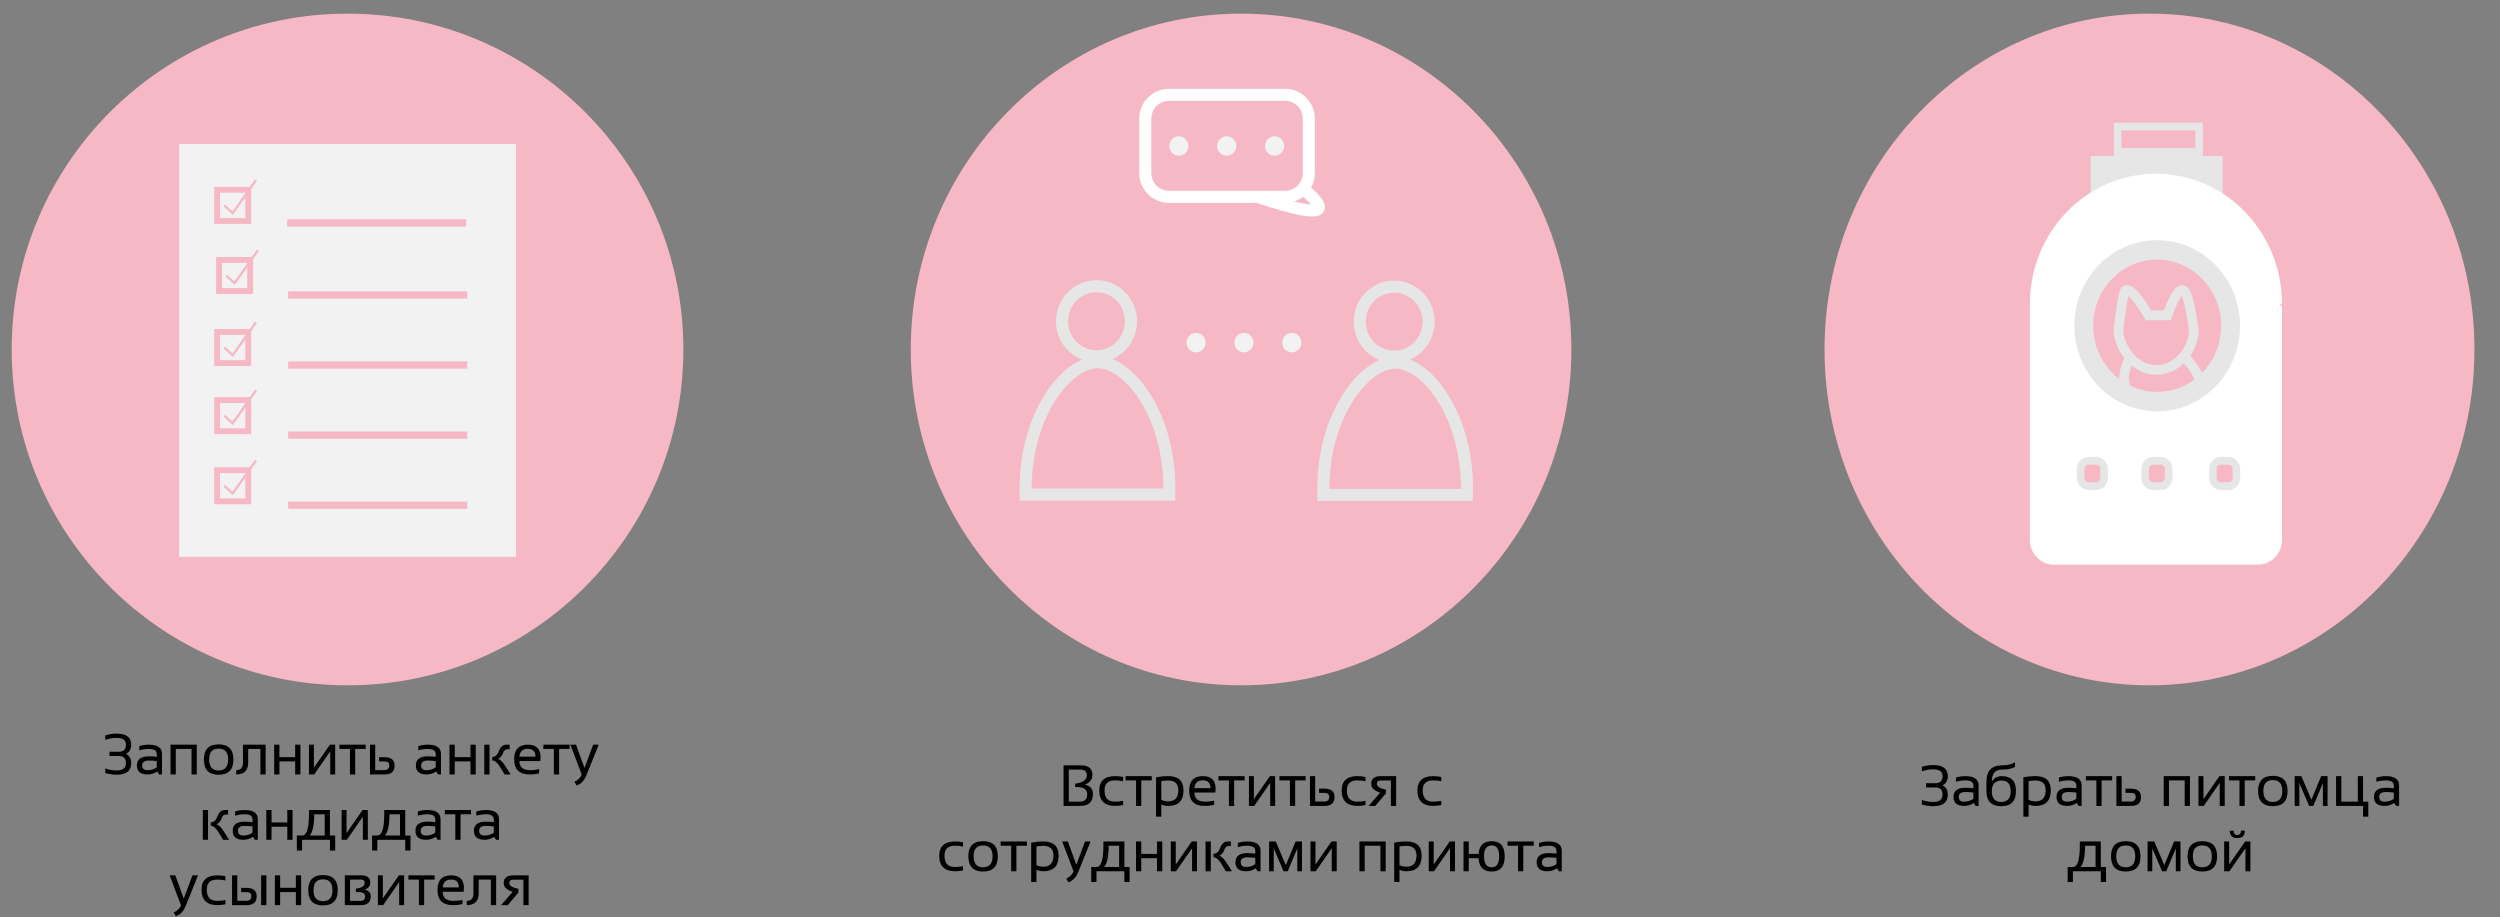 <svg width="1033" height="379" viewBox="0 0 1033 379" fill="none" xmlns="http://www.w3.org/2000/svg">
<rect x="0" y="0" width="1033" height="379" fill="#808080" stroke="none"/>
<g clip-path="url(#clip0_147_185)">
<path d="M143.598 283.173C220.239 283.173 282.369 221.043 282.369 144.402C282.369 67.761 220.239 5.631 143.598 5.631C66.957 5.631 4.827 67.761 4.827 144.402C4.827 221.043 66.957 283.173 143.598 283.173Z" fill="#F6B8C4"/>
<path d="M209.162 63.553H78.034V226.056H209.162V63.553Z" fill="#F2F2F2"/>
<path d="M205.14 67.576V222.034H82.056V67.576H205.14ZM213.184 59.531H74.011V230.078H213.184V59.531Z" fill="#F2F2F2"/>
<path d="M118.659 92.112H192.67" stroke="#F6B8C4" stroke-width="3" stroke-miterlimit="10"/>
<path d="M119.061 150.838H193.073" stroke="#F6B8C4" stroke-width="3" stroke-miterlimit="10"/>
<path d="M119.061 179.799H193.073" stroke="#F6B8C4" stroke-width="3" stroke-miterlimit="10"/>
<path d="M119.061 121.877H193.073" stroke="#F6B8C4" stroke-width="3" stroke-miterlimit="10"/>
<path d="M119.061 208.76H193.073" stroke="#F6B8C4" stroke-width="3" stroke-miterlimit="10"/>
<path d="M101.363 79.642V90.1H90.905V79.642H101.363ZM103.777 77.229H88.492V92.514H103.777V77.229Z" fill="#F6B8C4"/>
<path d="M92.635 84.872L96.134 88.049L105.788 74.414" stroke="#F6B8C4" stroke-miterlimit="10"/>
<path d="M101.363 195.486V205.944H90.905V195.486H101.363ZM103.777 193.072H88.492V208.357H103.777V193.072Z" fill="#F6B8C4"/>
<path d="M92.635 200.715L96.134 203.893L105.788 190.257" stroke="#F6B8C4" stroke-miterlimit="10"/>
<path d="M101.363 166.525V176.983H90.905V166.525H101.363ZM103.777 164.111H88.492V179.396H103.777V164.111Z" fill="#F6B8C4"/>
<path d="M92.635 171.754L96.134 174.932L105.788 161.296" stroke="#F6B8C4" stroke-miterlimit="10"/>
<path d="M101.363 138.368V148.827H90.905V138.368H101.363ZM103.777 135.955H88.492V151.24H103.777V135.955Z" fill="#F6B8C4"/>
<path d="M92.635 143.598L96.134 146.775L105.788 133.14" stroke="#F6B8C4" stroke-miterlimit="10"/>
<path d="M102.168 108.603V119.061H91.71V108.603H102.168ZM104.581 106.19H89.296V121.475H104.581V106.19Z" fill="#F6B8C4"/>
<path d="M93.439 113.833L96.939 117.01L106.592 103.375" stroke="#F6B8C4" stroke-miterlimit="10"/>
</g>
<g clip-path="url(#clip1_147_185)">
<path d="M512.813 283.173C588.191 283.173 649.297 221.043 649.297 144.402C649.297 67.761 588.191 5.631 512.813 5.631C437.435 5.631 376.33 67.761 376.33 144.402C376.33 221.043 437.435 283.173 512.813 283.173Z" fill="#F6B8C4"/>
<path d="M423.802 204.335C443.582 204.335 463.363 204.335 483.143 204.335C484.069 171.746 466.433 149.672 453.631 149.631C440.813 149.591 422.971 171.618 423.802 204.335Z" fill="#F6B8C4" stroke="#E6E6E6" stroke-width="5" stroke-miterlimit="10"/>
<path d="M453.077 147.218C460.942 147.218 467.319 140.735 467.319 132.737C467.319 124.74 460.942 118.257 453.077 118.257C445.211 118.257 438.835 124.74 438.835 132.737C438.835 140.735 445.211 147.218 453.077 147.218Z" fill="#F6B8C4" stroke="#E6E6E6" stroke-width="5" stroke-miterlimit="10"/>
<path d="M540.79 71.421V49.089C540.79 43.618 536.431 39.178 531.043 39.178H482.969C477.589 39.178 473.221 43.61 473.221 49.089V71.421C473.221 76.891 477.581 81.332 482.969 81.332H523.012H531.043C536.431 81.332 540.79 76.891 540.79 71.421Z" stroke="white" stroke-width="5" stroke-miterlimit="10"/>
<path d="M538.527 78.034C543.378 82.096 545.49 84.783 544.857 86.078C543.821 88.21 535.418 86.625 519.657 81.332" stroke="white" stroke-width="5" stroke-miterlimit="10"/>
<path d="M494.22 145.609C496.405 145.609 498.176 143.808 498.176 141.587C498.176 139.365 496.405 137.564 494.22 137.564C492.035 137.564 490.264 139.365 490.264 141.587C490.264 143.808 492.035 145.609 494.22 145.609Z" fill="#F2F2F2"/>
<path d="M533.78 145.609C535.965 145.609 537.736 143.808 537.736 141.587C537.736 139.365 535.965 137.564 533.78 137.564C531.595 137.564 529.824 139.365 529.824 141.587C529.824 143.808 531.595 145.609 533.78 145.609Z" fill="#F2F2F2"/>
<path d="M514 145.609C516.185 145.609 517.956 143.808 517.956 141.587C517.956 139.365 516.185 137.564 514 137.564C511.815 137.564 510.044 139.365 510.044 141.587C510.044 143.808 511.815 145.609 514 145.609Z" fill="#F2F2F2"/>
<path d="M487.099 64.358C489.284 64.358 491.055 62.557 491.055 60.335C491.055 58.114 489.284 56.313 487.099 56.313C484.914 56.313 483.143 58.114 483.143 60.335C483.143 62.557 484.914 64.358 487.099 64.358Z" fill="#F2F2F2"/>
<path d="M526.659 64.358C528.844 64.358 530.615 62.557 530.615 60.335C530.615 58.114 528.844 56.313 526.659 56.313C524.474 56.313 522.703 58.114 522.703 60.335C522.703 62.557 524.474 64.358 526.659 64.358Z" fill="#F2F2F2"/>
<path d="M506.879 64.358C509.064 64.358 510.835 62.557 510.835 60.335C510.835 58.114 509.064 56.313 506.879 56.313C504.694 56.313 502.923 58.114 502.923 60.335C502.923 62.557 504.694 64.358 506.879 64.358Z" fill="#F2F2F2"/>
<path d="M546.796 204.512C566.576 204.512 586.356 204.512 606.136 204.512C607.062 171.923 589.426 149.848 576.624 149.808C563.807 149.768 545.973 171.802 546.796 204.512Z" fill="#F6B8C4" stroke="#E6E6E6" stroke-width="5" stroke-miterlimit="10"/>
<path d="M576.07 147.395C583.936 147.395 590.312 140.912 590.312 132.915C590.312 124.917 583.936 118.434 576.07 118.434C568.205 118.434 561.829 124.917 561.829 132.915C561.829 140.912 568.205 147.395 576.07 147.395Z" fill="#F6B8C4" stroke="#E6E6E6" stroke-width="5" stroke-miterlimit="10"/>
</g>
<g clip-path="url(#clip2_147_185)">
<path d="M888.168 283.173C962.323 283.173 1022.44 221.043 1022.44 144.402C1022.44 67.761 962.323 5.631 888.168 5.631C814.012 5.631 753.897 67.761 753.897 144.402C753.897 221.043 814.012 283.173 888.168 283.173Z" fill="#F6B8C4"/>
<path d="M914.516 68.428H867.813V80.439H914.516V68.428Z" fill="#E6E6E6"/>
<path d="M910.624 72.451V76.416H871.705V72.451H910.624ZM918.408 64.406H863.921V84.461H918.408V64.406Z" fill="#E6E6E6"/>
<path d="M942.919 127.163V223.112C942.919 228.735 938.505 233.296 933.064 233.296H848.595C843.154 233.296 838.741 228.735 838.741 223.112V125.795C838.741 125.698 838.811 125.626 838.904 125.626H941.432C942.249 125.626 942.919 126.318 942.919 127.163Z" fill="white"/>
<path d="M942.919 125.626H838.741C838.741 95.893 862.061 71.791 890.83 71.791C919.598 71.791 942.919 95.893 942.919 125.626Z" fill="white"/>
<path d="M891.343 165.938C908.092 165.938 921.669 151.906 921.669 134.596C921.669 117.286 908.092 103.254 891.343 103.254C874.595 103.254 861.018 117.286 861.018 134.596C861.018 151.906 874.595 165.938 891.343 165.938Z" fill="#F6B8C4"/>
<path d="M891.343 107.284C905.915 107.284 917.777 119.537 917.777 134.604C917.777 149.672 905.922 161.924 891.343 161.924C876.764 161.924 864.91 149.672 864.91 134.604C864.91 119.537 876.764 107.284 891.343 107.284ZM891.343 99.24C872.444 99.24 857.126 115.072 857.126 134.604C857.126 154.137 872.444 169.969 891.343 169.969C910.242 169.969 925.561 154.137 925.561 134.604C925.561 115.072 910.235 99.24 891.343 99.24Z" fill="#E6E6E6"/>
<path d="M907.121 53.9V61.188H876.578V53.9H907.121ZM910.235 50.682H873.464V64.406H910.235V50.682Z" fill="#E6E6E6"/>
<path d="M863.042 200.884C861.205 200.884 859.702 199.339 859.702 197.433V193.829C859.702 191.93 861.197 190.377 863.042 190.377H866.093C867.93 190.377 869.432 191.922 869.432 193.829V197.433C869.432 199.331 867.938 200.884 866.093 200.884H863.042Z" fill="#F6B8C4"/>
<path d="M866.093 191.986C867.074 191.986 867.875 192.815 867.875 193.829V197.433C867.875 198.446 867.074 199.275 866.093 199.275H863.042C862.061 199.275 861.259 198.446 861.259 197.433V193.829C861.259 192.815 862.061 191.986 863.042 191.986H866.093ZM866.093 188.769H863.042C860.341 188.769 858.146 191.029 858.146 193.829V197.433C858.146 200.224 860.333 202.493 863.042 202.493H866.093C868.794 202.493 870.989 200.232 870.989 197.433V193.829C870.989 191.037 868.802 188.769 866.093 188.769Z" fill="#E6E6E6"/>
<path d="M917.699 200.892C915.862 200.892 914.36 199.348 914.36 197.441V193.837C914.36 191.938 915.854 190.386 917.699 190.386H920.758C922.595 190.386 924.098 191.93 924.098 193.837V197.441C924.098 199.339 922.603 200.892 920.758 200.892H917.699Z" fill="#F6B8C4"/>
<path d="M920.758 191.995C921.739 191.995 922.541 192.823 922.541 193.837V197.441C922.541 198.455 921.739 199.283 920.758 199.283H917.707C916.726 199.283 915.925 198.455 915.925 197.441V193.837C915.925 192.823 916.726 191.995 917.707 191.995H920.758ZM920.758 188.777H917.707C915.006 188.777 912.811 191.037 912.811 193.837V197.441C912.811 200.232 914.998 202.501 917.707 202.501H920.758C923.459 202.501 925.654 200.241 925.654 197.441V193.837C925.646 191.045 923.459 188.777 920.758 188.777Z" fill="#E6E6E6"/>
<path d="M889.678 200.892C887.841 200.892 886.338 199.348 886.338 197.441V193.837C886.338 191.938 887.833 190.386 889.678 190.386H892.737C894.574 190.386 896.076 191.93 896.076 193.837V197.441C896.076 199.339 894.581 200.892 892.737 200.892H889.678Z" fill="#F6B8C4"/>
<path d="M892.737 191.995C893.717 191.995 894.519 192.823 894.519 193.837V197.441C894.519 198.455 893.717 199.283 892.737 199.283H889.685C888.705 199.283 887.903 198.455 887.903 197.441V193.837C887.903 192.823 888.705 191.995 889.685 191.995H892.737ZM892.737 188.777H889.685C886.984 188.777 884.789 191.037 884.789 193.837V197.441C884.789 200.232 886.977 202.501 889.685 202.501H892.737C895.438 202.501 897.633 200.241 897.633 197.441V193.837C897.625 191.045 895.438 188.777 892.737 188.777Z" fill="#E6E6E6"/>
<path d="M876.103 130.324C877.387 120.759 877.916 120.067 878.438 119.866C880.765 118.965 885.607 126.655 887.778 130.324C890.37 130.324 892.97 130.324 895.562 130.324C895.975 129.085 899.221 119.488 901.789 119.866C903.735 120.155 904.786 126.068 905.681 131.128C906.273 134.451 906.561 136.108 906.459 137.564C906.016 143.734 900.482 152.431 891.67 152.849C881.863 153.316 875.566 143.179 875.324 136.76C875.309 136.253 875.573 134.282 876.103 130.324Z" stroke="#E6E6E6" stroke-width="4" stroke-miterlimit="10"/>
<path d="M879.995 148.022C878.695 150.564 876.461 155.85 878.438 160.089C882.867 169.59 905.782 168.247 908.795 160.894C909.487 159.204 909.884 155.343 902.568 147.218" stroke="#E6E6E6" stroke-width="4" stroke-miterlimit="10"/>
</g>
<path d="M43.492 303.828C45.055 303.359 46.617 303.125 48.18 303.125C52.203 303.125 54.215 304.648 54.215 307.695C54.215 309.539 53.48 310.809 52.012 311.504C53.48 312.168 54.215 313.438 54.215 315.312C54.215 318.516 52.203 320.117 48.18 320.117C46.617 320.117 45.055 319.883 43.492 319.414V317.539C45.055 318.086 46.617 318.359 48.18 318.359C50.758 318.359 52.047 317.344 52.047 315.312C52.047 313.359 51.062 312.383 49.094 312.383H45.25V310.625H49.059C51.051 310.625 52.047 309.648 52.047 307.695C52.047 305.82 50.758 304.883 48.18 304.883C46.617 304.883 45.055 305.156 43.492 305.703V303.828ZM56.57 316.285C56.57 313.762 58.234 312.5 61.562 312.5C62.633 312.5 63.703 312.578 64.773 312.734V311.574C64.773 310.16 63.668 309.453 61.457 309.453C60.191 309.453 58.895 309.648 57.566 310.039V308.281C58.895 307.891 60.191 307.695 61.457 307.695C65.113 307.695 66.941 308.969 66.941 311.516V320H65.723L64.973 318.781C63.746 319.594 62.41 320 60.965 320C58.035 320 56.57 318.762 56.57 316.285ZM61.562 314.258C59.68 314.258 58.738 314.922 58.738 316.25C58.738 317.578 59.48 318.242 60.965 318.242C62.465 318.242 63.734 317.844 64.773 317.047V314.492C63.703 314.336 62.633 314.258 61.562 314.258ZM70.469 320V307.695H81.309V320H79.141V309.453H72.637V320H70.469ZM84.25 313.848C84.25 309.668 86.281 307.578 90.344 307.578C94.406 307.578 96.438 309.668 96.438 313.848C96.438 318.027 94.406 320.117 90.344 320.117C86.297 320.117 84.266 318.027 84.25 313.848ZM86.418 313.801C86.418 316.84 87.727 318.359 90.344 318.359C92.961 318.359 94.269 316.84 94.269 313.801C94.269 310.824 92.961 309.336 90.344 309.336C87.727 309.336 86.418 310.824 86.418 313.801ZM97.609 318.242C99.461 318.242 100.387 317.188 100.387 315.078V307.695H109.762V320H107.594V309.453H102.555V315.078C102.555 318.359 100.906 320 97.609 320V318.242ZM113.289 320V307.695H115.457V312.852H121.961V307.695H124.129V320H121.961V314.609H115.457V320H113.289ZM136.445 320V310.484L129.824 320H127.656V307.695H129.707V317.211L136.328 307.695H138.496V320H136.445ZM151.105 307.695V309.453H146.77V320H144.602V309.453H140.266V307.695H151.105ZM155.043 307.695V318.207H158.77C160.16 318.207 160.855 317.547 160.855 316.227C160.855 315.156 160.145 314.621 158.723 314.621H156.637V312.863H158.828C161.641 312.863 163.047 314.02 163.047 316.332C163.047 318.777 161.688 320 158.969 320H152.875V307.695H155.043ZM171.836 316.285C171.836 313.762 173.5 312.5 176.828 312.5C177.898 312.5 178.969 312.578 180.039 312.734V311.574C180.039 310.16 178.934 309.453 176.723 309.453C175.457 309.453 174.16 309.648 172.832 310.039V308.281C174.16 307.891 175.457 307.695 176.723 307.695C180.379 307.695 182.207 308.969 182.207 311.516V320H180.988L180.238 318.781C179.012 319.594 177.676 320 176.23 320C173.301 320 171.836 318.762 171.836 316.285ZM176.828 314.258C174.945 314.258 174.004 314.922 174.004 316.25C174.004 317.578 174.746 318.242 176.23 318.242C177.73 318.242 179 317.844 180.039 317.047V314.492C178.969 314.336 177.898 314.258 176.828 314.258ZM185.734 320V307.695H187.902V312.852H194.406V307.695H196.574V320H194.406V314.609H187.902V320H185.734ZM208.48 320L206.758 317.117C205.602 315.188 204.484 314.223 203.406 314.223V312.781C204.656 312.781 205.586 311.934 206.195 310.238C206.812 308.543 207.855 307.695 209.324 307.695H210.578V309.57H209.652C208.809 309.57 208.188 310.145 207.789 311.293C207.391 312.434 206.703 313.195 205.727 313.578C206.648 313.742 207.754 314.852 209.043 316.906L210.988 320H208.48ZM202.27 307.695V320H200.102V307.695H202.27ZM218.113 307.695C221.613 307.695 223.363 309.426 223.363 312.887C223.363 313.379 223.328 313.906 223.258 314.469H214.621C214.621 316.984 216.09 318.242 219.027 318.242C220.426 318.242 221.668 318.086 222.754 317.773V319.531C221.668 319.844 220.348 320 218.793 320C214.566 320 212.453 317.902 212.453 313.707C212.453 309.699 214.34 307.695 218.113 307.695ZM214.621 312.664H221.277C221.23 310.508 220.176 309.43 218.113 309.43C215.926 309.43 214.762 310.508 214.621 312.664ZM235.363 307.695V309.453H231.027V320H228.859V309.453H224.523V307.695H235.363ZM235.668 307.695H238.023L241.504 317.305L245.102 307.695H247.398L242.289 320.363C241.383 322.598 240.023 323.992 238.211 324.547L237.379 323.012C238.754 322.41 239.754 321.43 240.379 320.07L235.668 307.695ZM92.172 347L90.449 344.117C89.293 342.188 88.176 341.223 87.098 341.223V339.781C88.348 339.781 89.277 338.934 89.887 337.238C90.504 335.543 91.547 334.695 93.016 334.695H94.269V336.57H93.344C92.5 336.57 91.879 337.145 91.481 338.293C91.082 339.434 90.394 340.195 89.418 340.578C90.34 340.742 91.445 341.852 92.734 343.906L94.68 347H92.172ZM85.961 334.695V347H83.793V334.695H85.961ZM96.144 343.285C96.144 340.762 97.809 339.5 101.137 339.5C102.207 339.5 103.277 339.578 104.348 339.734V338.574C104.348 337.16 103.242 336.453 101.031 336.453C99.766 336.453 98.469 336.648 97.141 337.039V335.281C98.469 334.891 99.766 334.695 101.031 334.695C104.688 334.695 106.516 335.969 106.516 338.516V347H105.297L104.547 345.781C103.32 346.594 101.984 347 100.539 347C97.609 347 96.144 345.762 96.144 343.285ZM101.137 341.258C99.254 341.258 98.312 341.922 98.312 343.25C98.312 344.578 99.055 345.242 100.539 345.242C102.039 345.242 103.309 344.844 104.348 344.047V341.492C103.277 341.336 102.207 341.258 101.137 341.258ZM110.043 347V334.695H112.211V339.852H118.715V334.695H120.883V347H118.715V341.609H112.211V347H110.043ZM127.973 345.242H134.172V336.453H129.836C129.836 340.82 129.215 343.75 127.973 345.242ZM122.652 351.453V345.242H124.809C126.715 345.242 127.668 342.312 127.668 336.453V334.695H136.34V345.242H138.508V351.453H136.34V347H124.809V351.453H122.652ZM149.934 347V337.484L143.312 347H141.145V334.695H143.195V344.211L149.816 334.695H151.984V347H149.934ZM159.074 345.242H165.273V336.453H160.938C160.938 340.82 160.316 343.75 159.074 345.242ZM153.754 351.453V345.242H155.91C157.816 345.242 158.77 342.312 158.77 336.453V334.695H167.441V345.242H169.609V351.453H167.441V347H155.91V351.453H153.754ZM171.66 343.285C171.66 340.762 173.324 339.5 176.652 339.5C177.723 339.5 178.793 339.578 179.863 339.734V338.574C179.863 337.16 178.758 336.453 176.547 336.453C175.281 336.453 173.984 336.648 172.656 337.039V335.281C173.984 334.891 175.281 334.695 176.547 334.695C180.203 334.695 182.031 335.969 182.031 338.516V347H180.812L180.062 345.781C178.836 346.594 177.5 347 176.055 347C173.125 347 171.66 345.762 171.66 343.285ZM176.652 341.258C174.77 341.258 173.828 341.922 173.828 343.25C173.828 344.578 174.57 345.242 176.055 345.242C177.555 345.242 178.824 344.844 179.863 344.047V341.492C178.793 341.336 177.723 341.258 176.652 341.258ZM194.641 334.695V336.453H190.305V347H188.137V336.453H183.801V334.695H194.641ZM195.824 343.285C195.824 340.762 197.488 339.5 200.816 339.5C201.887 339.5 202.957 339.578 204.027 339.734V338.574C204.027 337.16 202.922 336.453 200.711 336.453C199.445 336.453 198.148 336.648 196.82 337.039V335.281C198.148 334.891 199.445 334.695 200.711 334.695C204.367 334.695 206.195 335.969 206.195 338.516V347H204.977L204.227 345.781C203 346.594 201.664 347 200.219 347C197.289 347 195.824 345.762 195.824 343.285ZM200.816 341.258C198.934 341.258 197.992 341.922 197.992 343.25C197.992 344.578 198.734 345.242 200.219 345.242C201.719 345.242 202.988 344.844 204.027 344.047V341.492C202.957 341.336 201.887 341.258 200.816 341.258ZM70.094 361.695H72.449L75.93 371.305L79.527 361.695H81.824L76.715 374.363C75.809 376.598 74.449 377.992 72.637 378.547L71.805 377.012C73.18 376.41 74.18 375.43 74.805 374.07L70.094 361.695ZM93.121 373.648C92.106 373.883 91.012 374 89.84 374C85.465 374 83.277 371.871 83.277 367.613C83.277 363.668 85.465 361.695 89.84 361.695C91.012 361.695 92.106 361.812 93.121 362.047V363.805C92.106 363.57 90.973 363.453 89.723 363.453C86.871 363.453 85.445 364.84 85.445 367.613C85.445 370.699 86.871 372.242 89.723 372.242C90.973 372.242 92.106 372.125 93.121 371.891V373.648ZM107.898 374V361.695H110.066V374H107.898ZM98.055 361.695V372.207H101.781C103.172 372.207 103.867 371.547 103.867 370.227C103.867 369.156 103.156 368.621 101.734 368.621H99.648V366.863H101.84C104.652 366.863 106.059 368.02 106.059 370.332C106.059 372.777 104.699 374 101.98 374H95.887V361.695H98.055ZM113.582 374V361.695H115.75V366.852H122.254V361.695H124.422V374H122.254V368.609H115.75V374H113.582ZM127.363 367.848C127.363 363.668 129.395 361.578 133.457 361.578C137.52 361.578 139.551 363.668 139.551 367.848C139.551 372.027 137.52 374.117 133.457 374.117C129.41 374.117 127.379 372.027 127.363 367.848ZM129.531 367.801C129.531 370.84 130.84 372.359 133.457 372.359C136.074 372.359 137.383 370.84 137.383 367.801C137.383 364.824 136.074 363.336 133.457 363.336C130.84 363.336 129.531 364.824 129.531 367.801ZM149.02 372.242C150.238 372.242 150.848 371.617 150.848 370.367C150.848 369.195 149.898 368.609 148 368.609H147.062V367.191C149.484 366.918 150.695 366.102 150.695 364.742C150.695 363.883 150.195 363.453 149.195 363.453H144.648V372.242H149.02ZM142.48 374V361.695H149.395C151.801 361.695 153.004 362.723 153.004 364.777C153.004 366.051 152.238 366.996 150.707 367.613C152.379 368.027 153.215 368.934 153.215 370.332C153.215 372.777 151.859 374 149.148 374H142.48ZM164.934 374V364.484L158.312 374H156.145V361.695H158.195V371.211L164.816 361.695H166.984V374H164.934ZM179.594 361.695V363.453H175.258V374H173.09V363.453H168.754V361.695H179.594ZM186.438 361.695C189.938 361.695 191.688 363.426 191.688 366.887C191.688 367.379 191.652 367.906 191.582 368.469H182.945C182.945 370.984 184.414 372.242 187.352 372.242C188.75 372.242 189.992 372.086 191.078 371.773V373.531C189.992 373.844 188.672 374 187.117 374C182.891 374 180.777 371.902 180.777 367.707C180.777 363.699 182.664 361.695 186.438 361.695ZM182.945 366.664H189.602C189.555 364.508 188.5 363.43 186.438 363.43C184.25 363.43 183.086 364.508 182.945 366.664ZM192.848 372.242C194.699 372.242 195.625 371.188 195.625 369.078V361.695H205V374H202.832V363.453H197.793V369.078C197.793 372.359 196.145 374 192.848 374V372.242ZM216.262 374V363.488H212.066C210.988 363.488 210.449 363.949 210.449 364.871C210.449 365.965 211.699 366.766 214.199 367.273V368.809L209.805 374H207.062L211.82 368.504C209.367 367.746 208.141 366.543 208.141 364.895C208.141 362.762 209.461 361.695 212.102 361.695H218.43V374H216.262Z" fill="black"/>
<path d="M439.457 333V316.242H446.605C449.793 316.242 451.387 317.543 451.387 320.145C451.387 322.051 450.348 323.414 448.27 324.234C450.488 324.648 451.598 325.918 451.598 328.043C451.598 331.348 449.852 333 446.359 333H439.457ZM446.23 331.242C448.23 331.242 449.23 330.227 449.23 328.195C449.23 326.219 447.891 325.23 445.211 325.23H444.273V323.812C447.477 323.383 449.078 322.227 449.078 320.344C449.078 318.781 448.188 318 446.406 318H441.625V331.242H446.23ZM464.066 332.648C463.051 332.883 461.957 333 460.785 333C456.41 333 454.223 330.871 454.223 326.613C454.223 322.668 456.41 320.695 460.785 320.695C461.957 320.695 463.051 320.812 464.066 321.047V322.805C463.051 322.57 461.918 322.453 460.668 322.453C457.816 322.453 456.391 323.84 456.391 326.613C456.391 329.699 457.816 331.242 460.668 331.242C461.918 331.242 463.051 331.125 464.066 330.891V332.648ZM475.914 320.695V322.453H471.578V333H469.41V322.453H465.074V320.695H475.914ZM479.852 330.492C480.703 330.914 481.652 331.125 482.699 331.125C485.488 331.125 486.883 329.59 486.883 326.52C486.883 323.84 485.496 322.5 482.723 322.5C481.629 322.5 480.672 322.594 479.852 322.781V330.492ZM477.684 321.199C479.316 320.863 481.004 320.695 482.746 320.695C486.926 320.695 489.016 322.645 489.016 326.543C489.016 330.848 486.914 333 482.711 333C481.727 333 480.773 332.805 479.852 332.414V337.453H477.684V321.199ZM497.031 320.695C500.531 320.695 502.281 322.426 502.281 325.887C502.281 326.379 502.246 326.906 502.176 327.469H493.539C493.539 329.984 495.008 331.242 497.945 331.242C499.344 331.242 500.586 331.086 501.672 330.773V332.531C500.586 332.844 499.266 333 497.711 333C493.484 333 491.371 330.902 491.371 326.707C491.371 322.699 493.258 320.695 497.031 320.695ZM493.539 325.664H500.195C500.148 323.508 499.094 322.43 497.031 322.43C494.844 322.43 493.68 323.508 493.539 325.664ZM514.281 320.695V322.453H509.945V333H507.777V322.453H503.441V320.695H514.281ZM524.84 333V323.484L518.219 333H516.051V320.695H518.102V330.211L524.723 320.695H526.891V333H524.84ZM539.5 320.695V322.453H535.164V333H532.996V322.453H528.66V320.695H539.5ZM543.438 320.695V331.207H547.164C548.555 331.207 549.25 330.547 549.25 329.227C549.25 328.156 548.539 327.621 547.117 327.621H545.031V325.863H547.223C550.035 325.863 551.441 327.02 551.441 329.332C551.441 331.777 550.082 333 547.363 333H541.27V320.695H543.438ZM564.215 332.648C563.199 332.883 562.105 333 560.934 333C556.559 333 554.371 330.871 554.371 326.613C554.371 322.668 556.559 320.695 560.934 320.695C562.105 320.695 563.199 320.812 564.215 321.047V322.805C563.199 322.57 562.066 322.453 560.816 322.453C557.965 322.453 556.539 323.84 556.539 326.613C556.539 329.699 557.965 331.242 560.816 331.242C562.066 331.242 563.199 331.125 564.215 330.891V332.648ZM574.715 333V322.488H570.52C569.441 322.488 568.902 322.949 568.902 323.871C568.902 324.965 570.152 325.766 572.652 326.273V327.809L568.258 333H565.516L570.273 327.504C567.82 326.746 566.594 325.543 566.594 323.895C566.594 321.762 567.914 320.695 570.555 320.695H576.883V333H574.715ZM595.527 332.648C594.512 332.883 593.418 333 592.246 333C587.871 333 585.684 330.871 585.684 326.613C585.684 322.668 587.871 320.695 592.246 320.695C593.418 320.695 594.512 320.812 595.527 321.047V322.805C594.512 322.57 593.379 322.453 592.129 322.453C589.277 322.453 587.852 323.84 587.852 326.613C587.852 329.699 589.277 331.242 592.129 331.242C593.379 331.242 594.512 331.125 595.527 330.891V332.648ZM397.938 359.648C396.922 359.883 395.828 360 394.656 360C390.281 360 388.094 357.871 388.094 353.613C388.094 349.668 390.281 347.695 394.656 347.695C395.828 347.695 396.922 347.812 397.938 348.047V349.805C396.922 349.57 395.789 349.453 394.539 349.453C391.688 349.453 390.262 350.84 390.262 353.613C390.262 356.699 391.688 358.242 394.539 358.242C395.789 358.242 396.922 358.125 397.938 357.891V359.648ZM400.117 353.848C400.117 349.668 402.148 347.578 406.211 347.578C410.273 347.578 412.305 349.668 412.305 353.848C412.305 358.027 410.273 360.117 406.211 360.117C402.164 360.117 400.133 358.027 400.117 353.848ZM402.285 353.801C402.285 356.84 403.594 358.359 406.211 358.359C408.828 358.359 410.137 356.84 410.137 353.801C410.137 350.824 408.828 349.336 406.211 349.336C403.594 349.336 402.285 350.824 402.285 353.801ZM424.316 347.695V349.453H419.98V360H417.812V349.453H413.477V347.695H424.316ZM428.254 357.492C429.105 357.914 430.055 358.125 431.102 358.125C433.891 358.125 435.285 356.59 435.285 353.52C435.285 350.84 433.898 349.5 431.125 349.5C430.031 349.5 429.074 349.594 428.254 349.781V357.492ZM426.086 348.199C427.719 347.863 429.406 347.695 431.148 347.695C435.328 347.695 437.418 349.645 437.418 353.543C437.418 357.848 435.316 360 431.113 360C430.129 360 429.176 359.805 428.254 359.414V364.453H426.086V348.199ZM438.895 347.695H441.25L444.73 357.305L448.328 347.695H450.625L445.516 360.363C444.609 362.598 443.25 363.992 441.438 364.547L440.605 363.012C441.98 362.41 442.98 361.43 443.605 360.07L438.895 347.695ZM456.227 358.242H462.426V349.453H458.09C458.09 353.82 457.469 356.75 456.227 358.242ZM450.906 364.453V358.242H453.062C454.969 358.242 455.922 355.312 455.922 349.453V347.695H464.594V358.242H466.762V364.453H464.594V360H453.062V364.453H450.906ZM469.398 360V347.695H471.566V352.852H478.07V347.695H480.238V360H478.07V354.609H471.566V360H469.398ZM492.555 360V350.484L485.934 360H483.766V347.695H485.816V357.211L492.438 347.695H494.605V360H492.555ZM506.512 360L504.789 357.117C503.633 355.188 502.516 354.223 501.438 354.223V352.781C502.688 352.781 503.617 351.934 504.227 350.238C504.844 348.543 505.887 347.695 507.355 347.695H508.609V349.57H507.684C506.84 349.57 506.219 350.145 505.82 351.293C505.422 352.434 504.734 353.195 503.758 353.578C504.68 353.742 505.785 354.852 507.074 356.906L509.02 360H506.512ZM500.301 347.695V360H498.133V347.695H500.301ZM510.484 356.285C510.484 353.762 512.148 352.5 515.477 352.5C516.547 352.5 517.617 352.578 518.688 352.734V351.574C518.688 350.16 517.582 349.453 515.371 349.453C514.105 349.453 512.809 349.648 511.48 350.039V348.281C512.809 347.891 514.105 347.695 515.371 347.695C519.027 347.695 520.855 348.969 520.855 351.516V360H519.637L518.887 358.781C517.66 359.594 516.324 360 514.879 360C511.949 360 510.484 358.762 510.484 356.285ZM515.477 354.258C513.594 354.258 512.652 354.922 512.652 356.25C512.652 357.578 513.395 358.242 514.879 358.242C516.379 358.242 517.648 357.844 518.688 357.047V354.492C517.617 354.336 516.547 354.258 515.477 354.258ZM524.383 360V347.695H527.137L531.297 357.457L535.34 347.695H537.977V360H536.043V350.59L532.082 360H530.371L526.316 350.59V360H524.383ZM550.281 360V350.484L543.66 360H541.492V347.695H543.543V357.211L550.164 347.695H552.332V360H550.281ZM561.719 360V347.695H572.559V360H570.391V349.453H563.887V360H561.719ZM578.254 357.492C579.105 357.914 580.055 358.125 581.102 358.125C583.891 358.125 585.285 356.59 585.285 353.52C585.285 350.84 583.898 349.5 581.125 349.5C580.031 349.5 579.074 349.594 578.254 349.781V357.492ZM576.086 348.199C577.719 347.863 579.406 347.695 581.148 347.695C585.328 347.695 587.418 349.645 587.418 353.543C587.418 357.848 585.316 360 581.113 360C580.129 360 579.176 359.805 578.254 359.414V364.453H576.086V348.199ZM599.148 360V350.484L592.527 360H590.359V347.695H592.41V357.211L599.031 347.695H601.199V360H599.148ZM616.387 358.359C618.434 358.359 619.457 356.84 619.457 353.801C619.457 350.824 618.434 349.336 616.387 349.336C614.254 349.336 613.188 350.824 613.188 353.801C613.188 356.84 614.254 358.359 616.387 358.359ZM604.727 360V347.695H606.883V352.852H610.938C611.227 349.336 613.043 347.578 616.387 347.578C619.957 347.578 621.742 349.676 621.742 353.871C621.742 358.035 619.957 360.117 616.387 360.117C612.957 360.117 611.137 358.281 610.926 354.609H606.883V360H604.727ZM633.754 347.695V349.453H629.418V360H627.25V349.453H622.914V347.695H633.754ZM634.938 356.285C634.938 353.762 636.602 352.5 639.93 352.5C641 352.5 642.07 352.578 643.141 352.734V351.574C643.141 350.16 642.035 349.453 639.824 349.453C638.559 349.453 637.262 349.648 635.934 350.039V348.281C637.262 347.891 638.559 347.695 639.824 347.695C643.48 347.695 645.309 348.969 645.309 351.516V360H644.09L643.34 358.781C642.113 359.594 640.777 360 639.332 360C636.402 360 634.938 358.762 634.938 356.285ZM639.93 354.258C638.047 354.258 637.105 354.922 637.105 356.25C637.105 357.578 637.848 358.242 639.332 358.242C640.832 358.242 642.102 357.844 643.141 357.047V354.492C642.07 354.336 641 354.258 639.93 354.258Z" fill="black"/>
<path d="M794.105 316.828C795.668 316.359 797.23 316.125 798.793 316.125C802.816 316.125 804.828 317.648 804.828 320.695C804.828 322.539 804.094 323.809 802.625 324.504C804.094 325.168 804.828 326.438 804.828 328.312C804.828 331.516 802.816 333.117 798.793 333.117C797.23 333.117 795.668 332.883 794.105 332.414V330.539C795.668 331.086 797.23 331.359 798.793 331.359C801.371 331.359 802.66 330.344 802.66 328.312C802.66 326.359 801.676 325.383 799.707 325.383H795.863V323.625H799.672C801.664 323.625 802.66 322.648 802.66 320.695C802.66 318.82 801.371 317.883 798.793 317.883C797.23 317.883 795.668 318.156 794.105 318.703V316.828ZM807.184 329.285C807.184 326.762 808.848 325.5 812.176 325.5C813.246 325.5 814.316 325.578 815.387 325.734V324.574C815.387 323.16 814.281 322.453 812.07 322.453C810.805 322.453 809.508 322.648 808.18 323.039V321.281C809.508 320.891 810.805 320.695 812.07 320.695C815.727 320.695 817.555 321.969 817.555 324.516V333H816.336L815.586 331.781C814.359 332.594 813.023 333 811.578 333C808.648 333 807.184 331.762 807.184 329.285ZM812.176 327.258C810.293 327.258 809.352 327.922 809.352 329.25C809.352 330.578 810.094 331.242 811.578 331.242C813.078 331.242 814.348 330.844 815.387 330.047V327.492C814.316 327.336 813.246 327.258 812.176 327.258ZM832.988 326.906C832.988 331.047 830.965 333.117 826.918 333.117C822.832 333.117 820.789 331.047 820.789 326.906V323.098C820.789 318.527 822.914 316.242 827.164 316.242C829.445 316.242 831.254 315.816 832.59 314.965V316.875C831.395 317.625 829.574 318 827.129 318C824.387 318 823.016 319.66 823.016 322.98C824.023 321.457 825.363 320.695 827.035 320.695C831.004 320.695 832.988 322.68 832.988 326.648V326.906ZM826.918 331.359C829.512 331.359 830.809 329.875 830.809 326.906C830.809 323.984 829.551 322.523 827.035 322.523C824.355 322.523 823.016 323.984 823.016 326.906C823.016 329.875 824.316 331.359 826.918 331.359ZM838.227 330.492C839.078 330.914 840.027 331.125 841.074 331.125C843.863 331.125 845.258 329.59 845.258 326.52C845.258 323.84 843.871 322.5 841.098 322.5C840.004 322.5 839.047 322.594 838.227 322.781V330.492ZM836.059 321.199C837.691 320.863 839.379 320.695 841.121 320.695C845.301 320.695 847.391 322.645 847.391 326.543C847.391 330.848 845.289 333 841.086 333C840.102 333 839.148 332.805 838.227 332.414V337.453H836.059V321.199ZM849.746 329.285C849.746 326.762 851.41 325.5 854.738 325.5C855.809 325.5 856.879 325.578 857.949 325.734V324.574C857.949 323.16 856.844 322.453 854.633 322.453C853.367 322.453 852.07 322.648 850.742 323.039V321.281C852.07 320.891 853.367 320.695 854.633 320.695C858.289 320.695 860.117 321.969 860.117 324.516V333H858.898L858.148 331.781C856.922 332.594 855.586 333 854.141 333C851.211 333 849.746 331.762 849.746 329.285ZM854.738 327.258C852.855 327.258 851.914 327.922 851.914 329.25C851.914 330.578 852.656 331.242 854.141 331.242C855.641 331.242 856.91 330.844 857.949 330.047V327.492C856.879 327.336 855.809 327.258 854.738 327.258ZM872.727 320.695V322.453H868.391V333H866.223V322.453H861.887V320.695H872.727ZM876.664 320.695V331.207H880.391C881.781 331.207 882.477 330.547 882.477 329.227C882.477 328.156 881.766 327.621 880.344 327.621H878.258V325.863H880.449C883.262 325.863 884.668 327.02 884.668 329.332C884.668 331.777 883.309 333 880.59 333H874.496V320.695H876.664ZM894.043 333V320.695H904.883V333H902.715V322.453H896.211V333H894.043ZM917.199 333V323.484L910.578 333H908.41V320.695H910.461V330.211L917.082 320.695H919.25V333H917.199ZM931.859 320.695V322.453H927.523V333H925.355V322.453H921.02V320.695H931.859ZM933.043 326.848C933.043 322.668 935.074 320.578 939.137 320.578C943.199 320.578 945.23 322.668 945.23 326.848C945.23 331.027 943.199 333.117 939.137 333.117C935.09 333.117 933.059 331.027 933.043 326.848ZM935.211 326.801C935.211 329.84 936.52 331.359 939.137 331.359C941.754 331.359 943.062 329.84 943.062 326.801C943.062 323.824 941.754 322.336 939.137 322.336C936.52 322.336 935.211 323.824 935.211 326.801ZM948.16 333V320.695H950.914L955.074 330.457L959.117 320.695H961.754V333H959.82V323.59L955.859 333H954.148L950.094 323.59V333H948.16ZM965.27 333V320.695H967.438V331.242H974.246V320.695H976.414V331.242H978.582V337.453H976.414V333H965.27ZM980.926 329.285C980.926 326.762 982.59 325.5 985.918 325.5C986.988 325.5 988.059 325.578 989.129 325.734V324.574C989.129 323.16 988.023 322.453 985.812 322.453C984.547 322.453 983.25 322.648 981.922 323.039V321.281C983.25 320.891 984.547 320.695 985.812 320.695C989.469 320.695 991.297 321.969 991.297 324.516V333H990.078L989.328 331.781C988.102 332.594 986.766 333 985.32 333C982.391 333 980.926 331.762 980.926 329.285ZM985.918 327.258C984.035 327.258 983.094 327.922 983.094 329.25C983.094 330.578 983.836 331.242 985.32 331.242C986.82 331.242 988.09 330.844 989.129 330.047V327.492C988.059 327.336 986.988 327.258 985.918 327.258ZM859.684 358.242H865.883V349.453H861.547C861.547 353.82 860.926 356.75 859.684 358.242ZM854.363 364.453V358.242H856.52C858.426 358.242 859.379 355.312 859.379 349.453V347.695H868.051V358.242H870.219V364.453H868.051V360H856.52V364.453H854.363ZM872.27 353.848C872.27 349.668 874.301 347.578 878.363 347.578C882.426 347.578 884.457 349.668 884.457 353.848C884.457 358.027 882.426 360.117 878.363 360.117C874.316 360.117 872.285 358.027 872.27 353.848ZM874.438 353.801C874.438 356.84 875.746 358.359 878.363 358.359C880.98 358.359 882.289 356.84 882.289 353.801C882.289 350.824 880.98 349.336 878.363 349.336C875.746 349.336 874.438 350.824 874.438 353.801ZM887.387 360V347.695H890.141L894.301 357.457L898.344 347.695H900.98V360H899.047V350.59L895.086 360H893.375L889.32 350.59V360H887.387ZM903.91 353.848C903.91 349.668 905.941 347.578 910.004 347.578C914.066 347.578 916.098 349.668 916.098 353.848C916.098 358.027 914.066 360.117 910.004 360.117C905.957 360.117 903.926 358.027 903.91 353.848ZM906.078 353.801C906.078 356.84 907.387 358.359 910.004 358.359C912.621 358.359 913.93 356.84 913.93 353.801C913.93 350.824 912.621 349.336 910.004 349.336C907.387 349.336 906.078 350.824 906.078 353.801ZM927.816 360V350.484L921.195 360H919.027V347.695H921.078V357.211L927.699 347.695H929.867V360H927.816ZM921.348 343.242H922.93C922.93 344.414 923.438 345 924.453 345C925.469 345 925.977 344.414 925.977 343.242H927.559C927.559 345.273 926.523 346.289 924.453 346.289C922.383 346.289 921.348 345.273 921.348 343.242Z" fill="black"/>
<defs>
<clipPath id="clip0_147_185">
<rect width="288" height="288" fill="white"/>
</clipPath>
<clipPath id="clip1_147_185">
<rect width="288" height="288" fill="white" transform="translate(370)"/>
</clipPath>
<clipPath id="clip2_147_185">
<rect width="288" height="288" fill="white" transform="translate(743)"/>
</clipPath>
</defs>
</svg>
